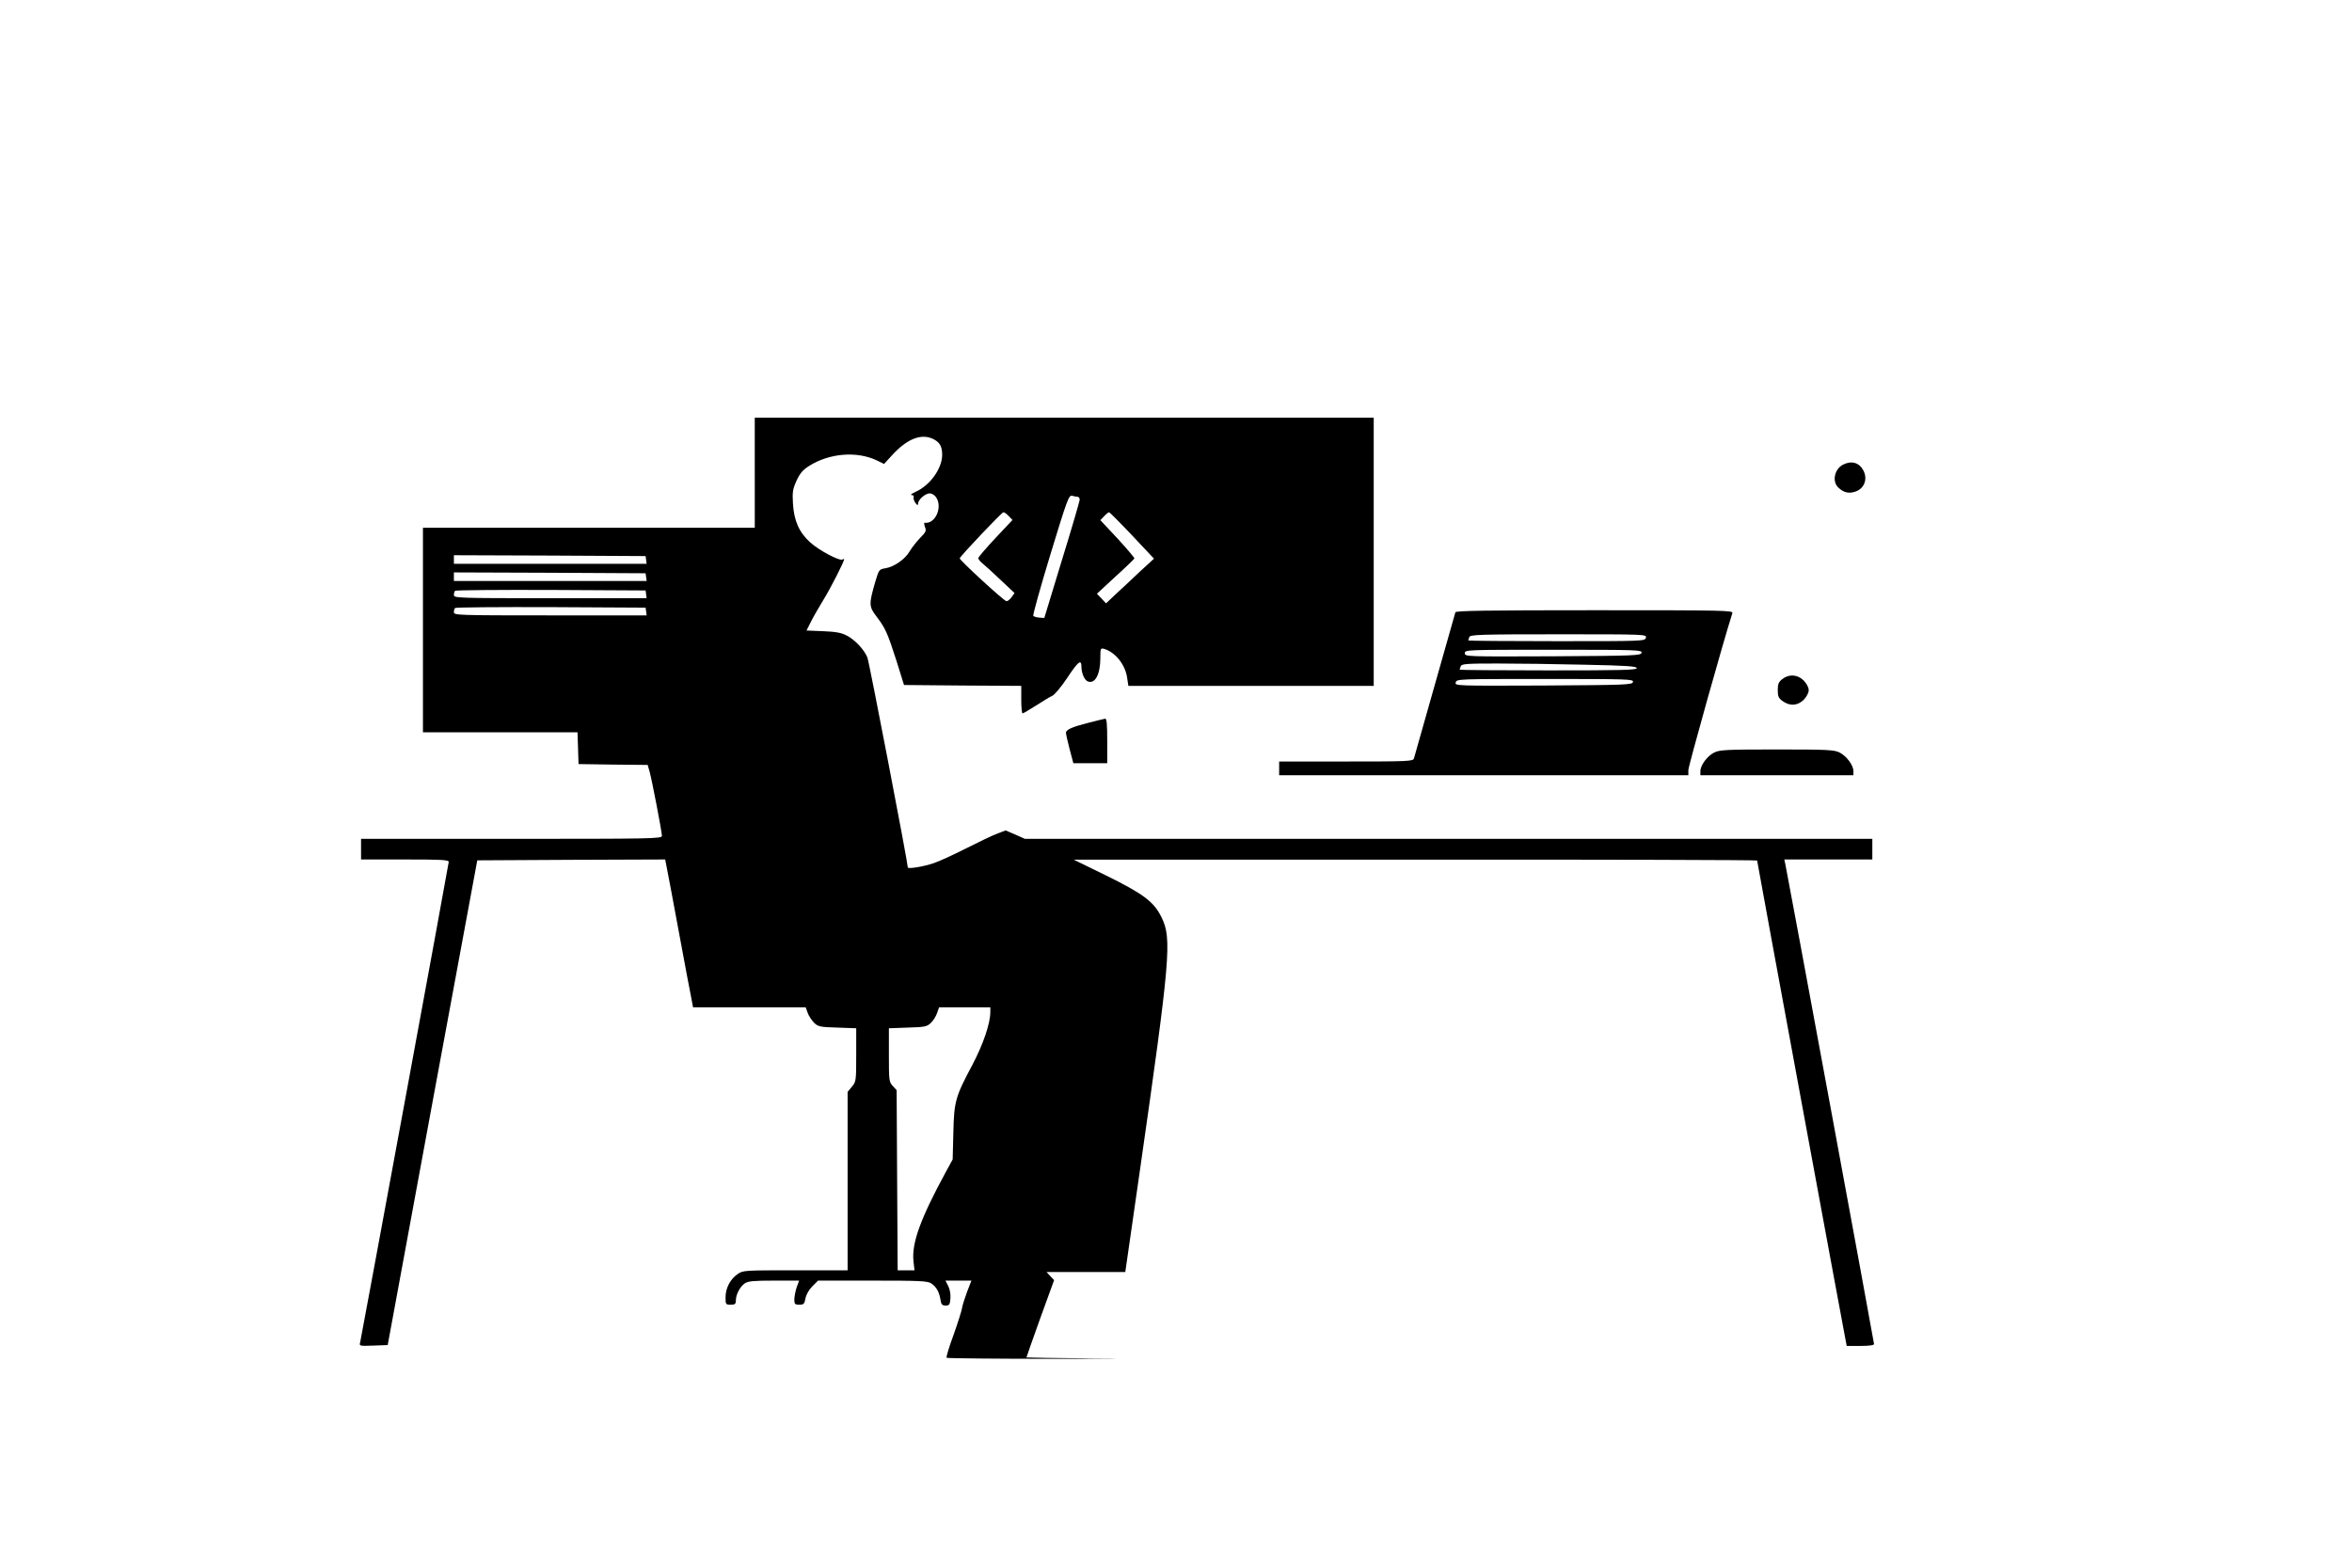 <?xml version="1.0" standalone="no"?>
<!DOCTYPE svg PUBLIC "-//W3C//DTD SVG 20010904//EN"
 "http://www.w3.org/TR/2001/REC-SVG-20010904/DTD/svg10.dtd">
<svg version="1.0" xmlns="http://www.w3.org/2000/svg"
 width="1368pt" height="912pt" viewBox="0 0 1368 912"
 preserveAspectRatio="xMidYMid meet">
<g transform="translate(0,912) scale(0.1,-0.1)"
fill="#000000" stroke="none">
<path d="M4390 6370 l0 -320 -965 0 -965 0 0 -595 0 -595 450 0 449 0 3 -92 3
-93 201 -3 201 -2 11 -38 c13 -45 72 -352 72 -375 0 -16 -62 -17 -875 -17
l-875 0 0 -60 0 -60 255 0 c210 0 255 -2 255 -14 0 -12 -504 -2743 -515 -2794
-6 -23 -5 -23 77 -20 l83 3 260 1410 261 1410 546 3 547 2 10 -52 c6 -29 38
-199 71 -378 33 -179 65 -349 71 -377 l10 -53 328 0 327 0 12 -33 c7 -19 24
-44 38 -58 23 -22 35 -24 135 -27 l109 -4 0 -155 c0 -151 -1 -156 -25 -185
l-25 -30 0 -519 0 -519 -304 0 c-298 0 -304 0 -336 -22 -43 -30 -70 -82 -70
-135 0 -41 1 -43 30 -43 25 0 30 4 30 25 0 34 24 80 52 99 18 13 52 16 169 16
l147 0 -14 -38 c-7 -20 -13 -52 -14 -69 0 -30 3 -33 29 -33 25 0 30 4 36 37 4
22 20 50 40 70 l33 33 316 0 c277 0 320 -2 342 -16 30 -20 46 -48 54 -94 4
-29 10 -35 30 -35 22 0 25 5 28 42 2 24 -4 55 -13 72 l-16 31 76 0 75 0 -26
-67 c-14 -38 -27 -80 -29 -95 -2 -14 -24 -84 -49 -154 -26 -70 -44 -130 -40
-133 3 -3 290 -6 637 -6 348 0 451 1 230 2 -222 2 -403 5 -403 6 0 2 36 104
80 227 l81 223 -22 23 -22 24 229 0 229 0 83 577 c179 1248 189 1363 128 1486
-44 91 -106 137 -321 243 l-190 93 1988 0 c1093 1 1987 -2 1987 -5 0 -7 495
-2691 511 -2771 l10 -53 80 0 c50 0 79 4 79 11 0 10 -501 2723 -516 2792 l-6
27 256 0 256 0 0 60 0 60 -2465 0 -2464 0 -56 25 -56 24 -52 -20 c-29 -11
-110 -50 -181 -86 -71 -36 -154 -74 -184 -84 -57 -20 -152 -36 -152 -25 0 27
-225 1198 -235 1221 -19 46 -72 103 -119 127 -31 17 -64 23 -138 26 l-97 4 26
52 c14 28 47 85 72 126 40 64 121 223 121 237 0 2 -4 1 -10 -2 -17 -10 -135
52 -188 100 -64 58 -94 125 -100 226 -4 67 -1 84 21 133 20 43 37 63 74 86
117 74 278 87 394 31 l41 -20 44 48 c89 99 174 132 244 96 37 -19 50 -43 50
-92 -1 -79 -70 -176 -154 -214 -23 -10 -33 -19 -24 -19 10 0 15 -5 12 -13 -2
-7 2 -21 10 -32 12 -16 15 -17 16 -4 0 22 42 59 68 59 11 0 28 -10 36 -22 41
-58 -5 -159 -66 -149 -4 0 -3 -11 2 -25 9 -22 5 -30 -28 -63 -20 -21 -48 -56
-61 -78 -27 -47 -91 -91 -142 -99 -36 -6 -37 -8 -58 -78 -38 -132 -38 -144 9
-205 51 -68 62 -93 116 -261 l42 -135 341 -3 341 -2 0 -80 c0 -44 3 -80 8 -80
4 0 39 21 77 45 39 25 81 51 95 57 14 6 52 52 85 101 66 100 85 115 85 68 0
-37 18 -78 37 -85 42 -17 73 41 73 136 0 57 1 59 23 53 65 -20 123 -93 133
-169 l7 -46 713 0 714 0 0 780 0 780 -1800 0 -1800 0 0 -320z m1878 -140 c6 0
12 -8 12 -17 -1 -10 -47 -169 -104 -353 l-102 -335 -29 2 c-15 1 -31 6 -35 10
-4 4 41 165 99 356 97 319 108 348 126 343 11 -3 26 -6 33 -6z m-400 -113 l21
-22 -99 -105 c-54 -58 -99 -110 -100 -117 0 -6 11 -20 25 -31 14 -11 61 -54
105 -96 l81 -76 -18 -25 c-10 -13 -23 -24 -30 -22 -16 3 -274 240 -271 249 6
16 244 267 254 268 6 0 20 -10 32 -23z m717 -112 l127 -135 -84 -77 c-45 -43
-108 -102 -139 -130 l-56 -53 -26 28 -27 28 107 99 c60 54 109 102 111 106 2
3 -42 55 -97 115 l-101 108 22 23 c12 13 25 23 29 23 3 0 64 -61 134 -135z
m-2827 -142 l3 -23 -560 0 -561 0 0 25 0 25 558 -2 557 -3 3 -22z m0 -100 l3
-23 -560 0 -561 0 0 25 0 25 558 -2 557 -3 3 -22z m0 -100 l3 -23 -560 0
c-537 0 -561 1 -561 18 0 10 3 22 7 25 3 4 254 6 557 5 l551 -3 3 -22z m0
-100 l3 -23 -560 0 c-537 0 -561 1 -561 18 0 10 3 22 7 25 3 4 254 6 557 5
l551 -3 3 -22z m2002 -2331 c0 -66 -42 -189 -105 -308 -98 -184 -106 -211
-110 -394 l-4 -155 -41 -75 c-147 -271 -198 -412 -187 -517 l6 -53 -49 0 -49
0 -3 524 -3 524 -22 24 c-22 23 -23 32 -23 180 l0 156 109 4 c99 3 112 5 135
27 14 13 30 39 36 57 l12 34 149 0 149 0 0 -28z"/>
<path d="M10720 6417 c-50 -25 -66 -99 -27 -134 32 -30 62 -36 101 -22 50 18
70 73 44 122 -24 46 -69 59 -118 34z"/>
<path d="M8465 5558 c-2 -7 -56 -197 -120 -423 -64 -225 -118 -418 -121 -427
-5 -17 -33 -18 -395 -18 l-389 0 0 -40 0 -40 1190 0 1190 0 0 30 c0 22 202
744 256 913 5 16 -38 17 -801 17 -635 0 -807 -3 -810 -12z m1108 -148 c-5 -20
-14 -20 -519 -20 -283 0 -514 2 -514 4 0 2 3 11 6 20 5 14 61 16 519 16 508 0
513 0 508 -20z m-25 -87 c-3 -17 -37 -18 -516 -21 -507 -2 -512 -2 -512 18 0
20 6 20 516 20 486 0 515 -1 512 -17z m-330 -70 c242 -5 302 -9 302 -20 0 -11
-91 -13 -515 -13 -283 0 -515 2 -515 4 0 2 3 11 6 20 5 14 34 16 213 16 114 0
343 -3 509 -7z m280 -100 c-3 -17 -37 -18 -520 -21 -513 -2 -516 -2 -511 18 5
20 13 20 520 20 485 0 514 -1 511 -17z"/>
<path d="M10366 5169 c-21 -16 -26 -29 -26 -64 0 -37 5 -47 29 -64 42 -30 86
-27 122 8 17 18 29 40 29 56 0 16 -12 38 -29 56 -36 36 -86 39 -125 8z"/>
<path d="M6330 4915 c-95 -24 -130 -40 -130 -58 0 -7 9 -49 21 -94 l22 -83 99
0 98 0 0 130 c0 98 -3 130 -12 129 -7 -1 -51 -12 -98 -24z"/>
<path d="M9970 4742 c-40 -20 -80 -74 -80 -108 l0 -24 445 0 445 0 0 24 c0 34
-40 88 -80 108 -31 16 -71 18 -365 18 -294 0 -334 -2 -365 -18z"/>
</g>
</svg>
